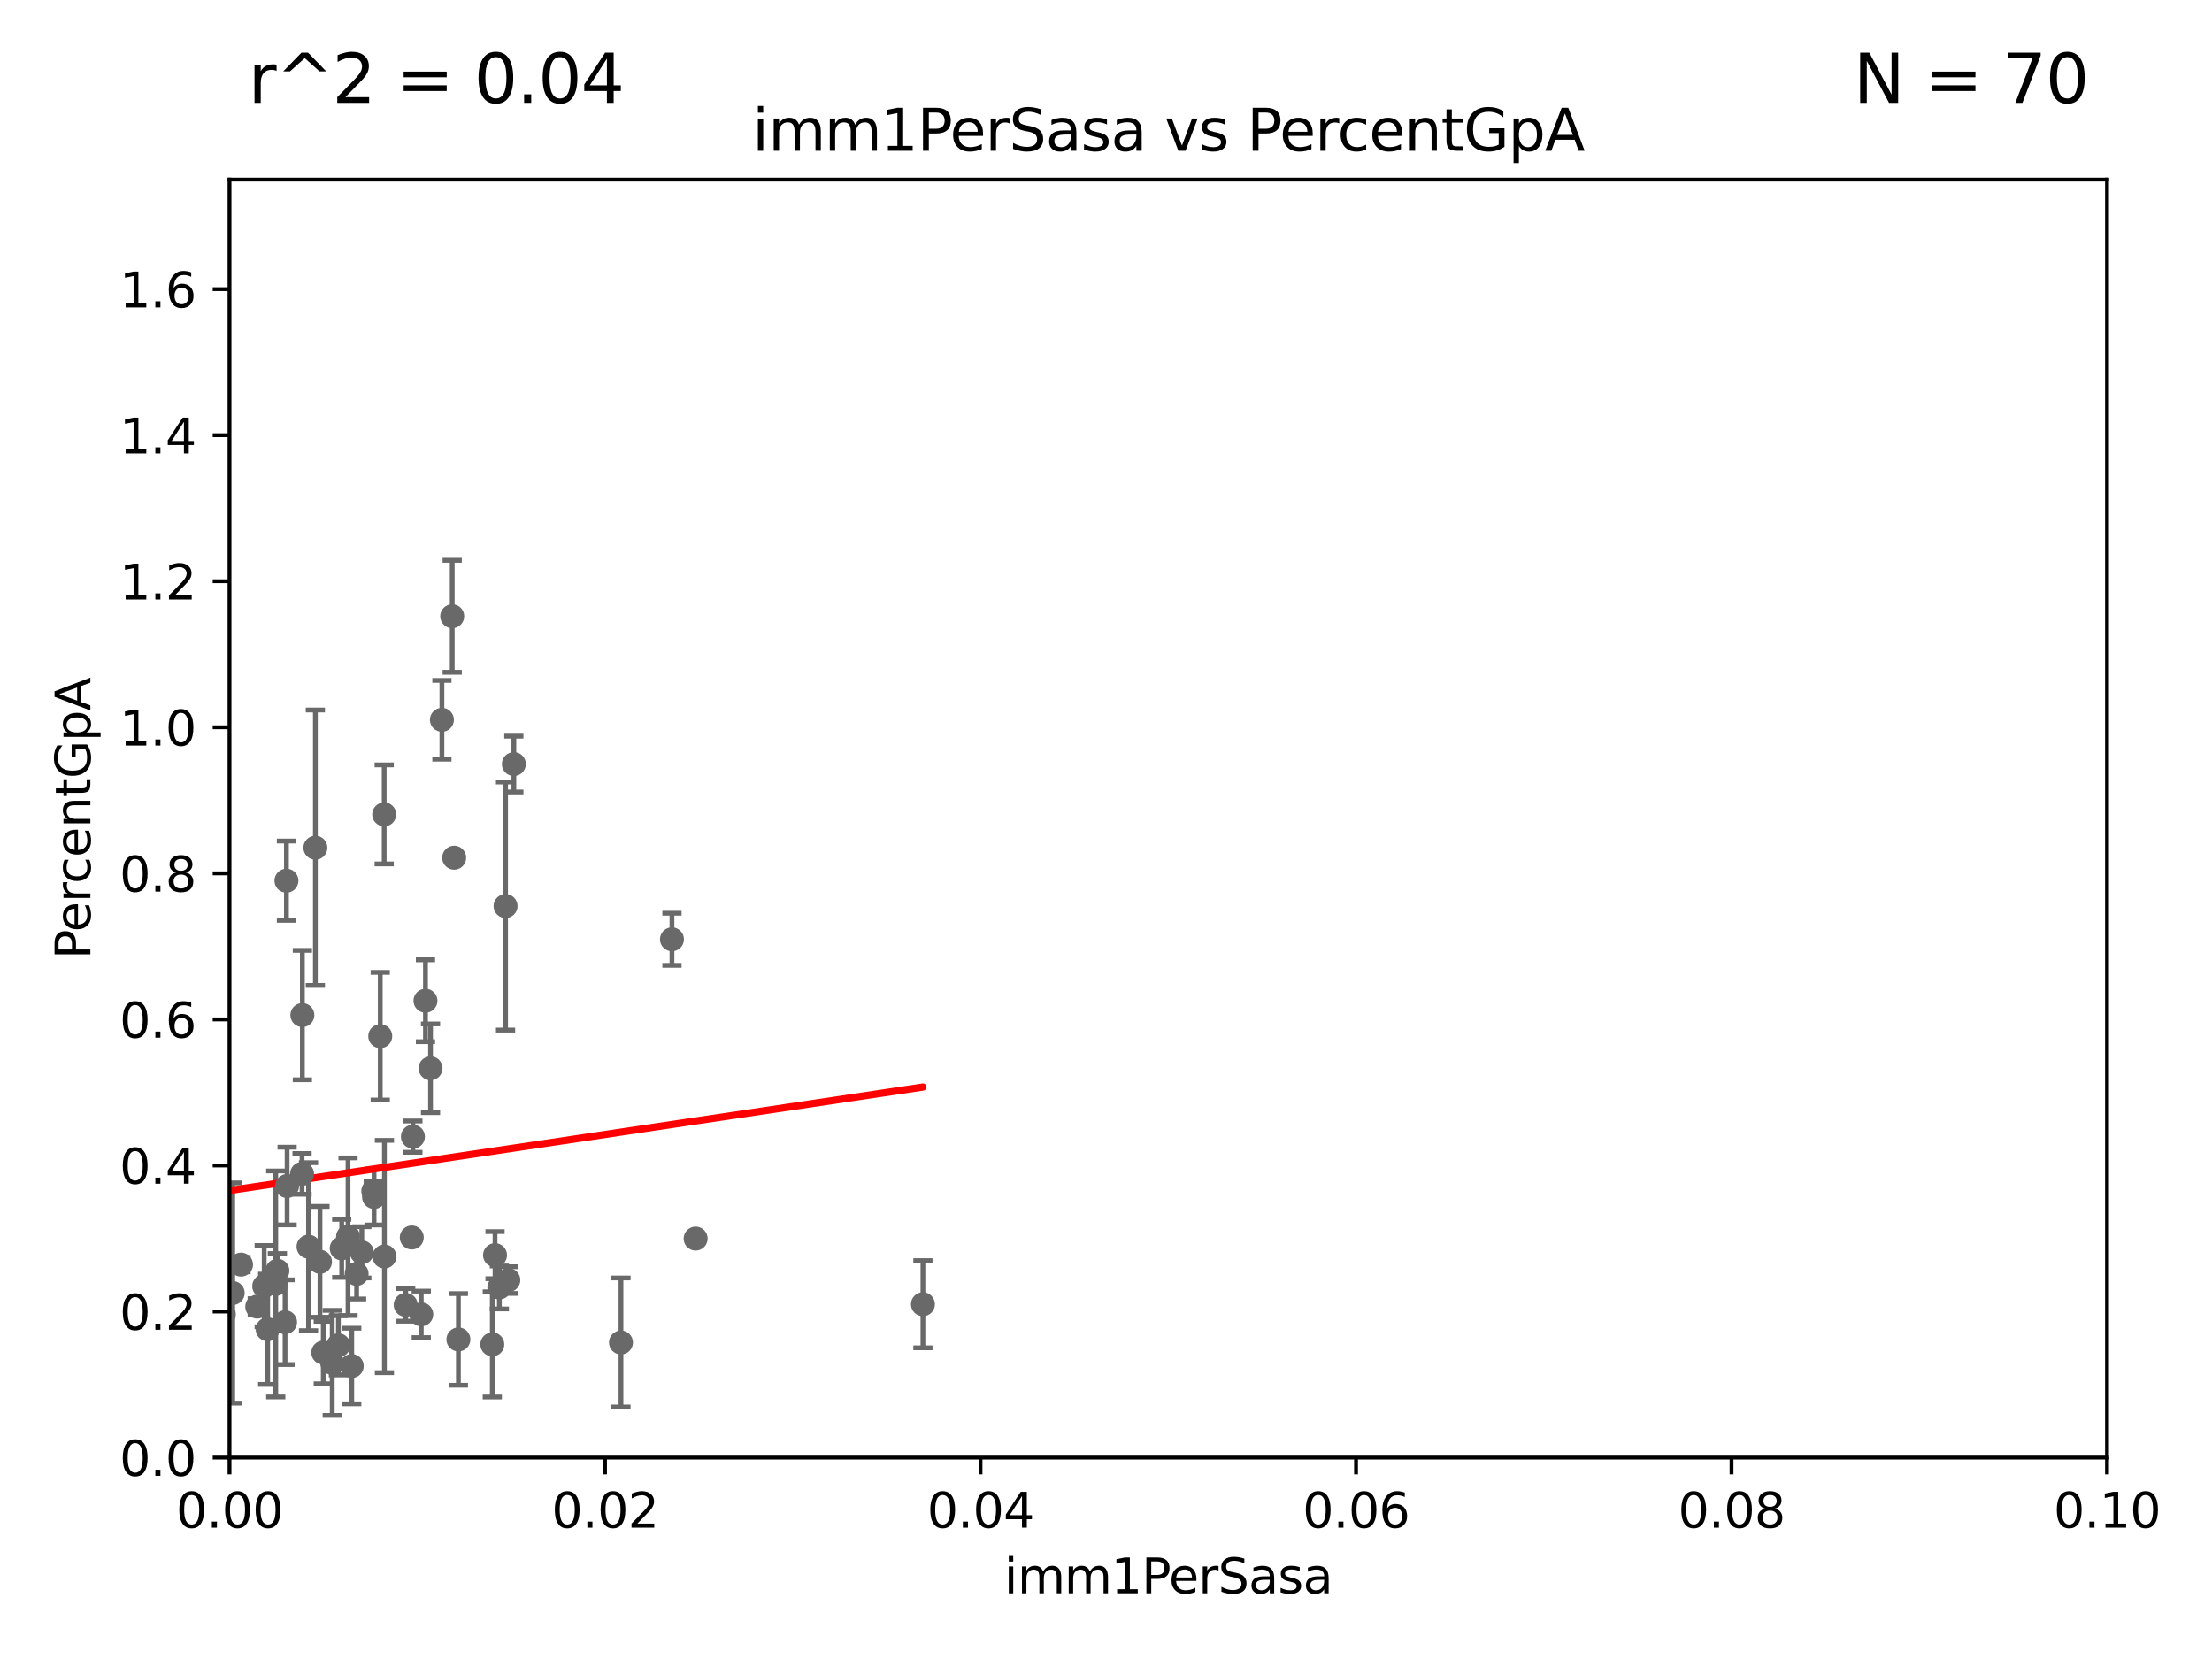 <?xml version="1.0" encoding="utf-8" standalone="no"?>
<!DOCTYPE svg PUBLIC "-//W3C//DTD SVG 1.1//EN"
  "http://www.w3.org/Graphics/SVG/1.1/DTD/svg11.dtd">
<svg xmlns:xlink="http://www.w3.org/1999/xlink" width="460.8pt" height="345.6pt" viewBox="0 0 460.8 345.6" xmlns="http://www.w3.org/2000/svg" version="1.1">
 <defs>
  <style type="text/css">*{stroke-linejoin: round; stroke-linecap: butt}</style>
 </defs>
 <g id="figure_1">
  <g id="patch_1">
   <path d="M 0 345.6 
L 460.8 345.6 
L 460.8 0 
L 0 0 
z
" style="fill: #ffffff"/>
  </g>
  <g id="axes_1">
   <g id="patch_2">
    <path d="M 47.81 303.64 
L 438.93 303.64 
L 438.93 37.411 
L 47.81 37.411 
z
" style="fill: #ffffff"/>
   </g>
   <g id="PathCollection_1">
    <defs>
     <path id="m6798fb2a74" d="M 0 1.118 
C 0.297 1.118 0.581 1 0.791 0.791 
C 1 0.581 1.118 0.297 1.118 0 
C 1.118 -0.297 1 -0.581 0.791 -0.791 
C 0.581 -1 0.297 -1.118 0 -1.118 
C -0.297 -1.118 -0.581 -1 -0.791 -0.791 
C -1 -0.581 -1.118 -0.297 -1.118 0 
C -1.118 0.297 -1 0.581 -0.791 0.791 
C -0.581 1 -0.297 1.118 0 1.118 
z
" style="stroke: #696969"/>
    </defs>
    <g clip-path="url(#p19db501724)">
     <use xlink:href="#m6798fb2a74" x="-1" y="266.098" style="fill: #696969; stroke: #696969"/>
     <use xlink:href="#m6798fb2a74" x="59.384" y="275.444" style="fill: #696969; stroke: #696969"/>
     <use xlink:href="#m6798fb2a74" x="-1" y="275.829" style="fill: #696969; stroke: #696969"/>
     <use xlink:href="#m6798fb2a74" x="-1" y="247.005" style="fill: #696969; stroke: #696969"/>
     <use xlink:href="#m6798fb2a74" x="107.044" y="159.169" style="fill: #696969; stroke: #696969"/>
     <use xlink:href="#m6798fb2a74" x="59.81" y="247.07" style="fill: #696969; stroke: #696969"/>
     <use xlink:href="#m6798fb2a74" x="20.879" y="264.604" style="fill: #696969; stroke: #696969"/>
     <use xlink:href="#m6798fb2a74" x="-1" y="264.743" style="fill: #696969; stroke: #696969"/>
     <use xlink:href="#m6798fb2a74" x="-1" y="265.05" style="fill: #696969; stroke: #696969"/>
     <use xlink:href="#m6798fb2a74" x="55.037" y="267.931" style="fill: #696969; stroke: #696969"/>
     <use xlink:href="#m6798fb2a74" x="-1" y="269.033" style="fill: #696969; stroke: #696969"/>
     <use xlink:href="#m6798fb2a74" x="-1" y="258.559" style="fill: #696969; stroke: #696969"/>
     <use xlink:href="#m6798fb2a74" x="38.095" y="231.703" style="fill: #696969; stroke: #696969"/>
     <use xlink:href="#m6798fb2a74" x="45.992" y="255.442" style="fill: #696969; stroke: #696969"/>
     <use xlink:href="#m6798fb2a74" x="10.495" y="273.883" style="fill: #696969; stroke: #696969"/>
     <use xlink:href="#m6798fb2a74" x="71.184" y="260.062" style="fill: #696969; stroke: #696969"/>
     <use xlink:href="#m6798fb2a74" x="73.275" y="284.567" style="fill: #696969; stroke: #696969"/>
     <use xlink:href="#m6798fb2a74" x="144.912" y="258.022" style="fill: #696969; stroke: #696969"/>
     <use xlink:href="#m6798fb2a74" x="77.921" y="249.355" style="fill: #696969; stroke: #696969"/>
     <use xlink:href="#m6798fb2a74" x="84.51" y="271.833" style="fill: #696969; stroke: #696969"/>
     <use xlink:href="#m6798fb2a74" x="62.923" y="244.543" style="fill: #696969; stroke: #696969"/>
     <use xlink:href="#m6798fb2a74" x="139.98" y="195.67" style="fill: #696969; stroke: #696969"/>
     <use xlink:href="#m6798fb2a74" x="50.211" y="263.444" style="fill: #696969; stroke: #696969"/>
     <use xlink:href="#m6798fb2a74" x="80.081" y="261.758" style="fill: #696969; stroke: #696969"/>
     <use xlink:href="#m6798fb2a74" x="69.207" y="283.915" style="fill: #696969; stroke: #696969"/>
     <use xlink:href="#m6798fb2a74" x="88.631" y="208.472" style="fill: #696969; stroke: #696969"/>
     <use xlink:href="#m6798fb2a74" x="85.779" y="257.791" style="fill: #696969; stroke: #696969"/>
     <use xlink:href="#m6798fb2a74" x="94.204" y="128.379" style="fill: #696969; stroke: #696969"/>
     <use xlink:href="#m6798fb2a74" x="104.027" y="268.204" style="fill: #696969; stroke: #696969"/>
     <use xlink:href="#m6798fb2a74" x="40.069" y="265.857" style="fill: #696969; stroke: #696969"/>
     <use xlink:href="#m6798fb2a74" x="59.669" y="183.463" style="fill: #696969; stroke: #696969"/>
     <use xlink:href="#m6798fb2a74" x="30.918" y="187.24" style="fill: #696969; stroke: #696969"/>
     <use xlink:href="#m6798fb2a74" x="46.63" y="273.817" style="fill: #696969; stroke: #696969"/>
     <use xlink:href="#m6798fb2a74" x="89.687" y="222.541" style="fill: #696969; stroke: #696969"/>
     <use xlink:href="#m6798fb2a74" x="129.358" y="279.665" style="fill: #696969; stroke: #696969"/>
     <use xlink:href="#m6798fb2a74" x="75.372" y="260.887" style="fill: #696969; stroke: #696969"/>
     <use xlink:href="#m6798fb2a74" x="29.22" y="247.439" style="fill: #696969; stroke: #696969"/>
     <use xlink:href="#m6798fb2a74" x="94.61" y="178.676" style="fill: #696969; stroke: #696969"/>
     <use xlink:href="#m6798fb2a74" x="77.761" y="248.122" style="fill: #696969; stroke: #696969"/>
     <use xlink:href="#m6798fb2a74" x="-1" y="258.294" style="fill: #696969; stroke: #696969"/>
     <use xlink:href="#m6798fb2a74" x="-1" y="223.826" style="fill: #696969; stroke: #696969"/>
     <use xlink:href="#m6798fb2a74" x="15.261" y="213.398" style="fill: #696969; stroke: #696969"/>
     <use xlink:href="#m6798fb2a74" x="19.279" y="273.702" style="fill: #696969; stroke: #696969"/>
     <use xlink:href="#m6798fb2a74" x="80.033" y="169.654" style="fill: #696969; stroke: #696969"/>
     <use xlink:href="#m6798fb2a74" x="67.343" y="281.76" style="fill: #696969; stroke: #696969"/>
     <use xlink:href="#m6798fb2a74" x="66.658" y="262.862" style="fill: #696969; stroke: #696969"/>
     <use xlink:href="#m6798fb2a74" x="70.493" y="280.252" style="fill: #696969; stroke: #696969"/>
     <use xlink:href="#m6798fb2a74" x="64.269" y="259.704" style="fill: #696969; stroke: #696969"/>
     <use xlink:href="#m6798fb2a74" x="74.29" y="265.375" style="fill: #696969; stroke: #696969"/>
     <use xlink:href="#m6798fb2a74" x="102.554" y="280.062" style="fill: #696969; stroke: #696969"/>
     <use xlink:href="#m6798fb2a74" x="105.895" y="266.665" style="fill: #696969; stroke: #696969"/>
     <use xlink:href="#m6798fb2a74" x="103.123" y="261.473" style="fill: #696969; stroke: #696969"/>
     <use xlink:href="#m6798fb2a74" x="-1" y="261.127" style="fill: #696969; stroke: #696969"/>
     <use xlink:href="#m6798fb2a74" x="-1" y="262.472" style="fill: #696969; stroke: #696969"/>
     <use xlink:href="#m6798fb2a74" x="192.262" y="271.695" style="fill: #696969; stroke: #696969"/>
     <use xlink:href="#m6798fb2a74" x="-1" y="262.9" style="fill: #696969; stroke: #696969"/>
     <use xlink:href="#m6798fb2a74" x="-1" y="266.592" style="fill: #696969; stroke: #696969"/>
     <use xlink:href="#m6798fb2a74" x="95.492" y="279.03" style="fill: #696969; stroke: #696969"/>
     <use xlink:href="#m6798fb2a74" x="87.756" y="273.807" style="fill: #696969; stroke: #696969"/>
     <use xlink:href="#m6798fb2a74" x="-1" y="277.86" style="fill: #696969; stroke: #696969"/>
     <use xlink:href="#m6798fb2a74" x="-1" y="275.932" style="fill: #696969; stroke: #696969"/>
     <use xlink:href="#m6798fb2a74" x="72.502" y="257.632" style="fill: #696969; stroke: #696969"/>
     <use xlink:href="#m6798fb2a74" x="62.987" y="211.459" style="fill: #696969; stroke: #696969"/>
     <use xlink:href="#m6798fb2a74" x="53.588" y="272.193" style="fill: #696969; stroke: #696969"/>
     <use xlink:href="#m6798fb2a74" x="41.562" y="216.408" style="fill: #696969; stroke: #696969"/>
     <use xlink:href="#m6798fb2a74" x="55.762" y="276.916" style="fill: #696969; stroke: #696969"/>
     <use xlink:href="#m6798fb2a74" x="39.331" y="267.765" style="fill: #696969; stroke: #696969"/>
     <use xlink:href="#m6798fb2a74" x="57.444" y="267.476" style="fill: #696969; stroke: #696969"/>
     <use xlink:href="#m6798fb2a74" x="48.472" y="269.36" style="fill: #696969; stroke: #696969"/>
     <use xlink:href="#m6798fb2a74" x="86.014" y="236.78" style="fill: #696969; stroke: #696969"/>
     <use xlink:href="#m6798fb2a74" x="57.786" y="264.72" style="fill: #696969; stroke: #696969"/>
     <use xlink:href="#m6798fb2a74" x="92.057" y="149.949" style="fill: #696969; stroke: #696969"/>
     <use xlink:href="#m6798fb2a74" x="105.316" y="188.745" style="fill: #696969; stroke: #696969"/>
     <use xlink:href="#m6798fb2a74" x="79.211" y="215.856" style="fill: #696969; stroke: #696969"/>
     <use xlink:href="#m6798fb2a74" x="65.697" y="176.593" style="fill: #696969; stroke: #696969"/>
     <use xlink:href="#m6798fb2a74" x="30.744" y="188.792" style="fill: #696969; stroke: #696969"/>
    </g>
   </g>
   <g id="matplotlib.axis_1">
    <g id="xtick_1">
     <g id="line2d_1">
      <defs>
       <path id="m508c075f55" d="M 0 0 
L 0 3.5 
" style="stroke: #000000; stroke-width: 0.8"/>
      </defs>
      <g>
       <use xlink:href="#m508c075f55" x="47.81" y="303.64" style="stroke: #000000; stroke-width: 0.8"/>
      </g>
     </g>
     <g id="text_1">
      <!-- 0.00 -->
      <g transform="translate(36.677 318.238)scale(0.1 -0.1)">
       <defs>
        <path id="DejaVuSans-30" d="M 2034 4250 
Q 1547 4250 1301 3770 
Q 1056 3291 1056 2328 
Q 1056 1369 1301 889 
Q 1547 409 2034 409 
Q 2525 409 2770 889 
Q 3016 1369 3016 2328 
Q 3016 3291 2770 3770 
Q 2525 4250 2034 4250 
z
M 2034 4750 
Q 2819 4750 3233 4129 
Q 3647 3509 3647 2328 
Q 3647 1150 3233 529 
Q 2819 -91 2034 -91 
Q 1250 -91 836 529 
Q 422 1150 422 2328 
Q 422 3509 836 4129 
Q 1250 4750 2034 4750 
z
" transform="scale(0.016)"/>
        <path id="DejaVuSans-2e" d="M 684 794 
L 1344 794 
L 1344 0 
L 684 0 
L 684 794 
z
" transform="scale(0.016)"/>
       </defs>
       <use xlink:href="#DejaVuSans-30"/>
       <use xlink:href="#DejaVuSans-2e" x="63.623"/>
       <use xlink:href="#DejaVuSans-30" x="95.41"/>
       <use xlink:href="#DejaVuSans-30" x="159.033"/>
      </g>
     </g>
    </g>
    <g id="xtick_2">
     <g id="line2d_2">
      <g>
       <use xlink:href="#m508c075f55" x="126.034" y="303.64" style="stroke: #000000; stroke-width: 0.8"/>
      </g>
     </g>
     <g id="text_2">
      <!-- 0.02 -->
      <g transform="translate(114.901 318.238)scale(0.1 -0.1)">
       <defs>
        <path id="DejaVuSans-32" d="M 1228 531 
L 3431 531 
L 3431 0 
L 469 0 
L 469 531 
Q 828 903 1448 1529 
Q 2069 2156 2228 2338 
Q 2531 2678 2651 2914 
Q 2772 3150 2772 3378 
Q 2772 3750 2511 3984 
Q 2250 4219 1831 4219 
Q 1534 4219 1204 4116 
Q 875 4013 500 3803 
L 500 4441 
Q 881 4594 1212 4672 
Q 1544 4750 1819 4750 
Q 2544 4750 2975 4387 
Q 3406 4025 3406 3419 
Q 3406 3131 3298 2873 
Q 3191 2616 2906 2266 
Q 2828 2175 2409 1742 
Q 1991 1309 1228 531 
z
" transform="scale(0.016)"/>
       </defs>
       <use xlink:href="#DejaVuSans-30"/>
       <use xlink:href="#DejaVuSans-2e" x="63.623"/>
       <use xlink:href="#DejaVuSans-30" x="95.41"/>
       <use xlink:href="#DejaVuSans-32" x="159.033"/>
      </g>
     </g>
    </g>
    <g id="xtick_3">
     <g id="line2d_3">
      <g>
       <use xlink:href="#m508c075f55" x="204.258" y="303.64" style="stroke: #000000; stroke-width: 0.8"/>
      </g>
     </g>
     <g id="text_3">
      <!-- 0.04 -->
      <g transform="translate(193.125 318.238)scale(0.1 -0.1)">
       <defs>
        <path id="DejaVuSans-34" d="M 2419 4116 
L 825 1625 
L 2419 1625 
L 2419 4116 
z
M 2253 4666 
L 3047 4666 
L 3047 1625 
L 3713 1625 
L 3713 1100 
L 3047 1100 
L 3047 0 
L 2419 0 
L 2419 1100 
L 313 1100 
L 313 1709 
L 2253 4666 
z
" transform="scale(0.016)"/>
       </defs>
       <use xlink:href="#DejaVuSans-30"/>
       <use xlink:href="#DejaVuSans-2e" x="63.623"/>
       <use xlink:href="#DejaVuSans-30" x="95.41"/>
       <use xlink:href="#DejaVuSans-34" x="159.033"/>
      </g>
     </g>
    </g>
    <g id="xtick_4">
     <g id="line2d_4">
      <g>
       <use xlink:href="#m508c075f55" x="282.482" y="303.64" style="stroke: #000000; stroke-width: 0.8"/>
      </g>
     </g>
     <g id="text_4">
      <!-- 0.06 -->
      <g transform="translate(271.349 318.238)scale(0.1 -0.1)">
       <defs>
        <path id="DejaVuSans-36" d="M 2113 2584 
Q 1688 2584 1439 2293 
Q 1191 2003 1191 1497 
Q 1191 994 1439 701 
Q 1688 409 2113 409 
Q 2538 409 2786 701 
Q 3034 994 3034 1497 
Q 3034 2003 2786 2293 
Q 2538 2584 2113 2584 
z
M 3366 4563 
L 3366 3988 
Q 3128 4100 2886 4159 
Q 2644 4219 2406 4219 
Q 1781 4219 1451 3797 
Q 1122 3375 1075 2522 
Q 1259 2794 1537 2939 
Q 1816 3084 2150 3084 
Q 2853 3084 3261 2657 
Q 3669 2231 3669 1497 
Q 3669 778 3244 343 
Q 2819 -91 2113 -91 
Q 1303 -91 875 529 
Q 447 1150 447 2328 
Q 447 3434 972 4092 
Q 1497 4750 2381 4750 
Q 2619 4750 2861 4703 
Q 3103 4656 3366 4563 
z
" transform="scale(0.016)"/>
       </defs>
       <use xlink:href="#DejaVuSans-30"/>
       <use xlink:href="#DejaVuSans-2e" x="63.623"/>
       <use xlink:href="#DejaVuSans-30" x="95.41"/>
       <use xlink:href="#DejaVuSans-36" x="159.033"/>
      </g>
     </g>
    </g>
    <g id="xtick_5">
     <g id="line2d_5">
      <g>
       <use xlink:href="#m508c075f55" x="360.706" y="303.64" style="stroke: #000000; stroke-width: 0.8"/>
      </g>
     </g>
     <g id="text_5">
      <!-- 0.08 -->
      <g transform="translate(349.573 318.238)scale(0.1 -0.1)">
       <defs>
        <path id="DejaVuSans-38" d="M 2034 2216 
Q 1584 2216 1326 1975 
Q 1069 1734 1069 1313 
Q 1069 891 1326 650 
Q 1584 409 2034 409 
Q 2484 409 2743 651 
Q 3003 894 3003 1313 
Q 3003 1734 2745 1975 
Q 2488 2216 2034 2216 
z
M 1403 2484 
Q 997 2584 770 2862 
Q 544 3141 544 3541 
Q 544 4100 942 4425 
Q 1341 4750 2034 4750 
Q 2731 4750 3128 4425 
Q 3525 4100 3525 3541 
Q 3525 3141 3298 2862 
Q 3072 2584 2669 2484 
Q 3125 2378 3379 2068 
Q 3634 1759 3634 1313 
Q 3634 634 3220 271 
Q 2806 -91 2034 -91 
Q 1263 -91 848 271 
Q 434 634 434 1313 
Q 434 1759 690 2068 
Q 947 2378 1403 2484 
z
M 1172 3481 
Q 1172 3119 1398 2916 
Q 1625 2713 2034 2713 
Q 2441 2713 2670 2916 
Q 2900 3119 2900 3481 
Q 2900 3844 2670 4047 
Q 2441 4250 2034 4250 
Q 1625 4250 1398 4047 
Q 1172 3844 1172 3481 
z
" transform="scale(0.016)"/>
       </defs>
       <use xlink:href="#DejaVuSans-30"/>
       <use xlink:href="#DejaVuSans-2e" x="63.623"/>
       <use xlink:href="#DejaVuSans-30" x="95.41"/>
       <use xlink:href="#DejaVuSans-38" x="159.033"/>
      </g>
     </g>
    </g>
    <g id="xtick_6">
     <g id="line2d_6">
      <g>
       <use xlink:href="#m508c075f55" x="438.93" y="303.64" style="stroke: #000000; stroke-width: 0.8"/>
      </g>
     </g>
     <g id="text_6">
      <!-- 0.10 -->
      <g transform="translate(427.797 318.238)scale(0.1 -0.1)">
       <defs>
        <path id="DejaVuSans-31" d="M 794 531 
L 1825 531 
L 1825 4091 
L 703 3866 
L 703 4441 
L 1819 4666 
L 2450 4666 
L 2450 531 
L 3481 531 
L 3481 0 
L 794 0 
L 794 531 
z
" transform="scale(0.016)"/>
       </defs>
       <use xlink:href="#DejaVuSans-30"/>
       <use xlink:href="#DejaVuSans-2e" x="63.623"/>
       <use xlink:href="#DejaVuSans-31" x="95.41"/>
       <use xlink:href="#DejaVuSans-30" x="159.033"/>
      </g>
     </g>
    </g>
    <g id="text_7">
     <!-- imm1PerSasa -->
     <g transform="translate(209.186 331.917)scale(0.1 -0.1)">
      <defs>
       <path id="DejaVuSans-69" d="M 603 3500 
L 1178 3500 
L 1178 0 
L 603 0 
L 603 3500 
z
M 603 4863 
L 1178 4863 
L 1178 4134 
L 603 4134 
L 603 4863 
z
" transform="scale(0.016)"/>
       <path id="DejaVuSans-6d" d="M 3328 2828 
Q 3544 3216 3844 3400 
Q 4144 3584 4550 3584 
Q 5097 3584 5394 3201 
Q 5691 2819 5691 2113 
L 5691 0 
L 5113 0 
L 5113 2094 
Q 5113 2597 4934 2840 
Q 4756 3084 4391 3084 
Q 3944 3084 3684 2787 
Q 3425 2491 3425 1978 
L 3425 0 
L 2847 0 
L 2847 2094 
Q 2847 2600 2669 2842 
Q 2491 3084 2119 3084 
Q 1678 3084 1418 2786 
Q 1159 2488 1159 1978 
L 1159 0 
L 581 0 
L 581 3500 
L 1159 3500 
L 1159 2956 
Q 1356 3278 1631 3431 
Q 1906 3584 2284 3584 
Q 2666 3584 2933 3390 
Q 3200 3197 3328 2828 
z
" transform="scale(0.016)"/>
       <path id="DejaVuSans-50" d="M 1259 4147 
L 1259 2394 
L 2053 2394 
Q 2494 2394 2734 2622 
Q 2975 2850 2975 3272 
Q 2975 3691 2734 3919 
Q 2494 4147 2053 4147 
L 1259 4147 
z
M 628 4666 
L 2053 4666 
Q 2838 4666 3239 4311 
Q 3641 3956 3641 3272 
Q 3641 2581 3239 2228 
Q 2838 1875 2053 1875 
L 1259 1875 
L 1259 0 
L 628 0 
L 628 4666 
z
" transform="scale(0.016)"/>
       <path id="DejaVuSans-65" d="M 3597 1894 
L 3597 1613 
L 953 1613 
Q 991 1019 1311 708 
Q 1631 397 2203 397 
Q 2534 397 2845 478 
Q 3156 559 3463 722 
L 3463 178 
Q 3153 47 2828 -22 
Q 2503 -91 2169 -91 
Q 1331 -91 842 396 
Q 353 884 353 1716 
Q 353 2575 817 3079 
Q 1281 3584 2069 3584 
Q 2775 3584 3186 3129 
Q 3597 2675 3597 1894 
z
M 3022 2063 
Q 3016 2534 2758 2815 
Q 2500 3097 2075 3097 
Q 1594 3097 1305 2825 
Q 1016 2553 972 2059 
L 3022 2063 
z
" transform="scale(0.016)"/>
       <path id="DejaVuSans-72" d="M 2631 2963 
Q 2534 3019 2420 3045 
Q 2306 3072 2169 3072 
Q 1681 3072 1420 2755 
Q 1159 2438 1159 1844 
L 1159 0 
L 581 0 
L 581 3500 
L 1159 3500 
L 1159 2956 
Q 1341 3275 1631 3429 
Q 1922 3584 2338 3584 
Q 2397 3584 2469 3576 
Q 2541 3569 2628 3553 
L 2631 2963 
z
" transform="scale(0.016)"/>
       <path id="DejaVuSans-53" d="M 3425 4513 
L 3425 3897 
Q 3066 4069 2747 4153 
Q 2428 4238 2131 4238 
Q 1616 4238 1336 4038 
Q 1056 3838 1056 3469 
Q 1056 3159 1242 3001 
Q 1428 2844 1947 2747 
L 2328 2669 
Q 3034 2534 3370 2195 
Q 3706 1856 3706 1288 
Q 3706 609 3251 259 
Q 2797 -91 1919 -91 
Q 1588 -91 1214 -16 
Q 841 59 441 206 
L 441 856 
Q 825 641 1194 531 
Q 1563 422 1919 422 
Q 2459 422 2753 634 
Q 3047 847 3047 1241 
Q 3047 1584 2836 1778 
Q 2625 1972 2144 2069 
L 1759 2144 
Q 1053 2284 737 2584 
Q 422 2884 422 3419 
Q 422 4038 858 4394 
Q 1294 4750 2059 4750 
Q 2388 4750 2728 4690 
Q 3069 4631 3425 4513 
z
" transform="scale(0.016)"/>
       <path id="DejaVuSans-61" d="M 2194 1759 
Q 1497 1759 1228 1600 
Q 959 1441 959 1056 
Q 959 750 1161 570 
Q 1363 391 1709 391 
Q 2188 391 2477 730 
Q 2766 1069 2766 1631 
L 2766 1759 
L 2194 1759 
z
M 3341 1997 
L 3341 0 
L 2766 0 
L 2766 531 
Q 2569 213 2275 61 
Q 1981 -91 1556 -91 
Q 1019 -91 701 211 
Q 384 513 384 1019 
Q 384 1609 779 1909 
Q 1175 2209 1959 2209 
L 2766 2209 
L 2766 2266 
Q 2766 2663 2505 2880 
Q 2244 3097 1772 3097 
Q 1472 3097 1187 3025 
Q 903 2953 641 2809 
L 641 3341 
Q 956 3463 1253 3523 
Q 1550 3584 1831 3584 
Q 2591 3584 2966 3190 
Q 3341 2797 3341 1997 
z
" transform="scale(0.016)"/>
       <path id="DejaVuSans-73" d="M 2834 3397 
L 2834 2853 
Q 2591 2978 2328 3040 
Q 2066 3103 1784 3103 
Q 1356 3103 1142 2972 
Q 928 2841 928 2578 
Q 928 2378 1081 2264 
Q 1234 2150 1697 2047 
L 1894 2003 
Q 2506 1872 2764 1633 
Q 3022 1394 3022 966 
Q 3022 478 2636 193 
Q 2250 -91 1575 -91 
Q 1294 -91 989 -36 
Q 684 19 347 128 
L 347 722 
Q 666 556 975 473 
Q 1284 391 1588 391 
Q 1994 391 2212 530 
Q 2431 669 2431 922 
Q 2431 1156 2273 1281 
Q 2116 1406 1581 1522 
L 1381 1569 
Q 847 1681 609 1914 
Q 372 2147 372 2553 
Q 372 3047 722 3315 
Q 1072 3584 1716 3584 
Q 2034 3584 2315 3537 
Q 2597 3491 2834 3397 
z
" transform="scale(0.016)"/>
      </defs>
      <use xlink:href="#DejaVuSans-69"/>
      <use xlink:href="#DejaVuSans-6d" x="27.783"/>
      <use xlink:href="#DejaVuSans-6d" x="125.195"/>
      <use xlink:href="#DejaVuSans-31" x="222.607"/>
      <use xlink:href="#DejaVuSans-50" x="286.23"/>
      <use xlink:href="#DejaVuSans-65" x="342.908"/>
      <use xlink:href="#DejaVuSans-72" x="404.432"/>
      <use xlink:href="#DejaVuSans-53" x="445.545"/>
      <use xlink:href="#DejaVuSans-61" x="509.021"/>
      <use xlink:href="#DejaVuSans-73" x="570.301"/>
      <use xlink:href="#DejaVuSans-61" x="622.4"/>
     </g>
    </g>
   </g>
   <g id="matplotlib.axis_2">
    <g id="ytick_1">
     <g id="line2d_7">
      <defs>
       <path id="m29e3ff072a" d="M 0 0 
L -3.5 0 
" style="stroke: #000000; stroke-width: 0.8"/>
      </defs>
      <g>
       <use xlink:href="#m29e3ff072a" x="47.81" y="303.64" style="stroke: #000000; stroke-width: 0.8"/>
      </g>
     </g>
     <g id="text_8">
      <!-- 0.0 -->
      <g transform="translate(24.907 307.439)scale(0.1 -0.1)">
       <use xlink:href="#DejaVuSans-30"/>
       <use xlink:href="#DejaVuSans-2e" x="63.623"/>
       <use xlink:href="#DejaVuSans-30" x="95.41"/>
      </g>
     </g>
    </g>
    <g id="ytick_2">
     <g id="line2d_8">
      <g>
       <use xlink:href="#m29e3ff072a" x="47.81" y="273.214" style="stroke: #000000; stroke-width: 0.8"/>
      </g>
     </g>
     <g id="text_9">
      <!-- 0.2 -->
      <g transform="translate(24.907 277.013)scale(0.1 -0.1)">
       <use xlink:href="#DejaVuSans-30"/>
       <use xlink:href="#DejaVuSans-2e" x="63.623"/>
       <use xlink:href="#DejaVuSans-32" x="95.41"/>
      </g>
     </g>
    </g>
    <g id="ytick_3">
     <g id="line2d_9">
      <g>
       <use xlink:href="#m29e3ff072a" x="47.81" y="242.788" style="stroke: #000000; stroke-width: 0.8"/>
      </g>
     </g>
     <g id="text_10">
      <!-- 0.4 -->
      <g transform="translate(24.907 246.587)scale(0.1 -0.1)">
       <use xlink:href="#DejaVuSans-30"/>
       <use xlink:href="#DejaVuSans-2e" x="63.623"/>
       <use xlink:href="#DejaVuSans-34" x="95.41"/>
      </g>
     </g>
    </g>
    <g id="ytick_4">
     <g id="line2d_10">
      <g>
       <use xlink:href="#m29e3ff072a" x="47.81" y="212.362" style="stroke: #000000; stroke-width: 0.8"/>
      </g>
     </g>
     <g id="text_11">
      <!-- 0.6 -->
      <g transform="translate(24.907 216.161)scale(0.1 -0.1)">
       <use xlink:href="#DejaVuSans-30"/>
       <use xlink:href="#DejaVuSans-2e" x="63.623"/>
       <use xlink:href="#DejaVuSans-36" x="95.41"/>
      </g>
     </g>
    </g>
    <g id="ytick_5">
     <g id="line2d_11">
      <g>
       <use xlink:href="#m29e3ff072a" x="47.81" y="181.935" style="stroke: #000000; stroke-width: 0.8"/>
      </g>
     </g>
     <g id="text_12">
      <!-- 0.8 -->
      <g transform="translate(24.907 185.735)scale(0.1 -0.1)">
       <use xlink:href="#DejaVuSans-30"/>
       <use xlink:href="#DejaVuSans-2e" x="63.623"/>
       <use xlink:href="#DejaVuSans-38" x="95.41"/>
      </g>
     </g>
    </g>
    <g id="ytick_6">
     <g id="line2d_12">
      <g>
       <use xlink:href="#m29e3ff072a" x="47.81" y="151.509" style="stroke: #000000; stroke-width: 0.8"/>
      </g>
     </g>
     <g id="text_13">
      <!-- 1.0 -->
      <g transform="translate(24.907 155.308)scale(0.1 -0.1)">
       <use xlink:href="#DejaVuSans-31"/>
       <use xlink:href="#DejaVuSans-2e" x="63.623"/>
       <use xlink:href="#DejaVuSans-30" x="95.41"/>
      </g>
     </g>
    </g>
    <g id="ytick_7">
     <g id="line2d_13">
      <g>
       <use xlink:href="#m29e3ff072a" x="47.81" y="121.083" style="stroke: #000000; stroke-width: 0.8"/>
      </g>
     </g>
     <g id="text_14">
      <!-- 1.2 -->
      <g transform="translate(24.907 124.882)scale(0.1 -0.1)">
       <use xlink:href="#DejaVuSans-31"/>
       <use xlink:href="#DejaVuSans-2e" x="63.623"/>
       <use xlink:href="#DejaVuSans-32" x="95.41"/>
      </g>
     </g>
    </g>
    <g id="ytick_8">
     <g id="line2d_14">
      <g>
       <use xlink:href="#m29e3ff072a" x="47.81" y="90.657" style="stroke: #000000; stroke-width: 0.8"/>
      </g>
     </g>
     <g id="text_15">
      <!-- 1.4 -->
      <g transform="translate(24.907 94.456)scale(0.1 -0.1)">
       <use xlink:href="#DejaVuSans-31"/>
       <use xlink:href="#DejaVuSans-2e" x="63.623"/>
       <use xlink:href="#DejaVuSans-34" x="95.41"/>
      </g>
     </g>
    </g>
    <g id="ytick_9">
     <g id="line2d_15">
      <g>
       <use xlink:href="#m29e3ff072a" x="47.81" y="60.231" style="stroke: #000000; stroke-width: 0.8"/>
      </g>
     </g>
     <g id="text_16">
      <!-- 1.6 -->
      <g transform="translate(24.907 64.03)scale(0.1 -0.1)">
       <use xlink:href="#DejaVuSans-31"/>
       <use xlink:href="#DejaVuSans-2e" x="63.623"/>
       <use xlink:href="#DejaVuSans-36" x="95.41"/>
      </g>
     </g>
    </g>
    <g id="text_17">
     <!-- PercentGpA -->
     <g transform="translate(18.827 199.802)rotate(-90)scale(0.1 -0.1)">
      <defs>
       <path id="DejaVuSans-63" d="M 3122 3366 
L 3122 2828 
Q 2878 2963 2633 3030 
Q 2388 3097 2138 3097 
Q 1578 3097 1268 2742 
Q 959 2388 959 1747 
Q 959 1106 1268 751 
Q 1578 397 2138 397 
Q 2388 397 2633 464 
Q 2878 531 3122 666 
L 3122 134 
Q 2881 22 2623 -34 
Q 2366 -91 2075 -91 
Q 1284 -91 818 406 
Q 353 903 353 1747 
Q 353 2603 823 3093 
Q 1294 3584 2113 3584 
Q 2378 3584 2631 3529 
Q 2884 3475 3122 3366 
z
" transform="scale(0.016)"/>
       <path id="DejaVuSans-6e" d="M 3513 2113 
L 3513 0 
L 2938 0 
L 2938 2094 
Q 2938 2591 2744 2837 
Q 2550 3084 2163 3084 
Q 1697 3084 1428 2787 
Q 1159 2491 1159 1978 
L 1159 0 
L 581 0 
L 581 3500 
L 1159 3500 
L 1159 2956 
Q 1366 3272 1645 3428 
Q 1925 3584 2291 3584 
Q 2894 3584 3203 3211 
Q 3513 2838 3513 2113 
z
" transform="scale(0.016)"/>
       <path id="DejaVuSans-74" d="M 1172 4494 
L 1172 3500 
L 2356 3500 
L 2356 3053 
L 1172 3053 
L 1172 1153 
Q 1172 725 1289 603 
Q 1406 481 1766 481 
L 2356 481 
L 2356 0 
L 1766 0 
Q 1100 0 847 248 
Q 594 497 594 1153 
L 594 3053 
L 172 3053 
L 172 3500 
L 594 3500 
L 594 4494 
L 1172 4494 
z
" transform="scale(0.016)"/>
       <path id="DejaVuSans-47" d="M 3809 666 
L 3809 1919 
L 2778 1919 
L 2778 2438 
L 4434 2438 
L 4434 434 
Q 4069 175 3628 42 
Q 3188 -91 2688 -91 
Q 1594 -91 976 548 
Q 359 1188 359 2328 
Q 359 3472 976 4111 
Q 1594 4750 2688 4750 
Q 3144 4750 3555 4637 
Q 3966 4525 4313 4306 
L 4313 3634 
Q 3963 3931 3569 4081 
Q 3175 4231 2741 4231 
Q 1884 4231 1454 3753 
Q 1025 3275 1025 2328 
Q 1025 1384 1454 906 
Q 1884 428 2741 428 
Q 3075 428 3337 486 
Q 3600 544 3809 666 
z
" transform="scale(0.016)"/>
       <path id="DejaVuSans-70" d="M 1159 525 
L 1159 -1331 
L 581 -1331 
L 581 3500 
L 1159 3500 
L 1159 2969 
Q 1341 3281 1617 3432 
Q 1894 3584 2278 3584 
Q 2916 3584 3314 3078 
Q 3713 2572 3713 1747 
Q 3713 922 3314 415 
Q 2916 -91 2278 -91 
Q 1894 -91 1617 61 
Q 1341 213 1159 525 
z
M 3116 1747 
Q 3116 2381 2855 2742 
Q 2594 3103 2138 3103 
Q 1681 3103 1420 2742 
Q 1159 2381 1159 1747 
Q 1159 1113 1420 752 
Q 1681 391 2138 391 
Q 2594 391 2855 752 
Q 3116 1113 3116 1747 
z
" transform="scale(0.016)"/>
       <path id="DejaVuSans-41" d="M 2188 4044 
L 1331 1722 
L 3047 1722 
L 2188 4044 
z
M 1831 4666 
L 2547 4666 
L 4325 0 
L 3669 0 
L 3244 1197 
L 1141 1197 
L 716 0 
L 50 0 
L 1831 4666 
z
" transform="scale(0.016)"/>
      </defs>
      <use xlink:href="#DejaVuSans-50"/>
      <use xlink:href="#DejaVuSans-65" x="56.678"/>
      <use xlink:href="#DejaVuSans-72" x="118.201"/>
      <use xlink:href="#DejaVuSans-63" x="157.064"/>
      <use xlink:href="#DejaVuSans-65" x="212.045"/>
      <use xlink:href="#DejaVuSans-6e" x="273.568"/>
      <use xlink:href="#DejaVuSans-74" x="336.947"/>
      <use xlink:href="#DejaVuSans-47" x="376.156"/>
      <use xlink:href="#DejaVuSans-70" x="453.646"/>
      <use xlink:href="#DejaVuSans-41" x="517.123"/>
     </g>
    </g>
   </g>
   <g id="LineCollection_1">
    <path clip-path="url(#p19db501724)" style="fill: none; stroke: #696969"/>
    <path d="M 59.384 284.267 
L 59.384 266.62 
" clip-path="url(#p19db501724)" style="fill: none; stroke: #696969"/>
    <path clip-path="url(#p19db501724)" style="fill: none; stroke: #696969"/>
    <path clip-path="url(#p19db501724)" style="fill: none; stroke: #696969"/>
    <path d="M 107.044 164.985 
L 107.044 153.353 
" clip-path="url(#p19db501724)" style="fill: none; stroke: #696969"/>
    <path d="M 59.81 255.164 
L 59.81 238.976 
" clip-path="url(#p19db501724)" style="fill: none; stroke: #696969"/>
    <path d="M 20.879 276.896 
L 20.879 252.311 
" clip-path="url(#p19db501724)" style="fill: none; stroke: #696969"/>
    <path clip-path="url(#p19db501724)" style="fill: none; stroke: #696969"/>
    <path d="M 55.037 276.388 
L 55.037 259.474 
" clip-path="url(#p19db501724)" style="fill: none; stroke: #696969"/>
    <path clip-path="url(#p19db501724)" style="fill: none; stroke: #696969"/>
    <path d="M 38.095 246.692 
L 38.095 216.715 
" clip-path="url(#p19db501724)" style="fill: none; stroke: #696969"/>
    <path d="M 45.992 259.323 
L 45.992 251.56 
" clip-path="url(#p19db501724)" style="fill: none; stroke: #696969"/>
    <path d="M 10.495 281.857 
L 10.495 265.908 
" clip-path="url(#p19db501724)" style="fill: none; stroke: #696969"/>
    <path d="M 71.184 266.111 
L 71.184 254.013 
" clip-path="url(#p19db501724)" style="fill: none; stroke: #696969"/>
    <path d="M 73.275 292.443 
L 73.275 276.691 
" clip-path="url(#p19db501724)" style="fill: none; stroke: #696969"/>
    <path d="M 144.912 258.557 
L 144.912 257.488 
" clip-path="url(#p19db501724)" style="fill: none; stroke: #696969"/>
    <path d="M 77.921 255.185 
L 77.921 243.525 
" clip-path="url(#p19db501724)" style="fill: none; stroke: #696969"/>
    <path d="M 84.51 275.235 
L 84.51 268.431 
" clip-path="url(#p19db501724)" style="fill: none; stroke: #696969"/>
    <path d="M 62.923 248.782 
L 62.923 240.304 
" clip-path="url(#p19db501724)" style="fill: none; stroke: #696969"/>
    <path d="M 139.98 201.1 
L 139.98 190.24 
" clip-path="url(#p19db501724)" style="fill: none; stroke: #696969"/>
    <path d="M 50.211 264.95 
L 50.211 261.937 
" clip-path="url(#p19db501724)" style="fill: none; stroke: #696969"/>
    <path d="M 80.081 285.953 
L 80.081 237.562 
" clip-path="url(#p19db501724)" style="fill: none; stroke: #696969"/>
    <path d="M 69.207 294.853 
L 69.207 272.976 
" clip-path="url(#p19db501724)" style="fill: none; stroke: #696969"/>
    <path d="M 88.631 217.005 
L 88.631 199.938 
" clip-path="url(#p19db501724)" style="fill: none; stroke: #696969"/>
    <path d="M 85.779 258.503 
L 85.779 257.079 
" clip-path="url(#p19db501724)" style="fill: none; stroke: #696969"/>
    <path d="M 94.204 140.046 
L 94.204 116.711 
" clip-path="url(#p19db501724)" style="fill: none; stroke: #696969"/>
    <path d="M 104.027 272.676 
L 104.027 263.732 
" clip-path="url(#p19db501724)" style="fill: none; stroke: #696969"/>
    <path d="M 40.069 278.505 
L 40.069 253.209 
" clip-path="url(#p19db501724)" style="fill: none; stroke: #696969"/>
    <path d="M 59.669 191.723 
L 59.669 175.204 
" clip-path="url(#p19db501724)" style="fill: none; stroke: #696969"/>
    <path d="M 30.918 209.699 
L 30.918 164.781 
" clip-path="url(#p19db501724)" style="fill: none; stroke: #696969"/>
    <path d="M 46.63 277.282 
L 46.63 270.352 
" clip-path="url(#p19db501724)" style="fill: none; stroke: #696969"/>
    <path d="M 89.687 231.786 
L 89.687 213.297 
" clip-path="url(#p19db501724)" style="fill: none; stroke: #696969"/>
    <path d="M 129.358 293.104 
L 129.358 266.226 
" clip-path="url(#p19db501724)" style="fill: none; stroke: #696969"/>
    <path d="M 75.372 266.228 
L 75.372 255.545 
" clip-path="url(#p19db501724)" style="fill: none; stroke: #696969"/>
    <path d="M 29.22 282.373 
L 29.22 212.505 
" clip-path="url(#p19db501724)" style="fill: none; stroke: #696969"/>
    <path d="M 94.61 179.206 
L 94.61 178.147 
" clip-path="url(#p19db501724)" style="fill: none; stroke: #696969"/>
    <path d="M 77.761 250.053 
L 77.761 246.192 
" clip-path="url(#p19db501724)" style="fill: none; stroke: #696969"/>
    <path clip-path="url(#p19db501724)" style="fill: none; stroke: #696969"/>
    <path d="M 15.261 217.974 
L 15.261 208.822 
" clip-path="url(#p19db501724)" style="fill: none; stroke: #696969"/>
    <path d="M 19.279 279.403 
L 19.279 268.001 
" clip-path="url(#p19db501724)" style="fill: none; stroke: #696969"/>
    <path d="M 80.033 179.968 
L 80.033 159.34 
" clip-path="url(#p19db501724)" style="fill: none; stroke: #696969"/>
    <path d="M 67.343 288.269 
L 67.343 275.25 
" clip-path="url(#p19db501724)" style="fill: none; stroke: #696969"/>
    <path d="M 66.658 274.409 
L 66.658 251.316 
" clip-path="url(#p19db501724)" style="fill: none; stroke: #696969"/>
    <path d="M 70.493 286.42 
L 70.493 274.083 
" clip-path="url(#p19db501724)" style="fill: none; stroke: #696969"/>
    <path d="M 64.269 277.199 
L 64.269 242.209 
" clip-path="url(#p19db501724)" style="fill: none; stroke: #696969"/>
    <path d="M 74.29 270.6 
L 74.29 260.149 
" clip-path="url(#p19db501724)" style="fill: none; stroke: #696969"/>
    <path d="M 102.554 291.026 
L 102.554 269.098 
" clip-path="url(#p19db501724)" style="fill: none; stroke: #696969"/>
    <path d="M 105.895 269.444 
L 105.895 263.887 
" clip-path="url(#p19db501724)" style="fill: none; stroke: #696969"/>
    <path d="M 103.123 266.378 
L 103.123 256.569 
" clip-path="url(#p19db501724)" style="fill: none; stroke: #696969"/>
    <path clip-path="url(#p19db501724)" style="fill: none; stroke: #696969"/>
    <path d="M 192.262 280.772 
L 192.262 262.618 
" clip-path="url(#p19db501724)" style="fill: none; stroke: #696969"/>
    <path clip-path="url(#p19db501724)" style="fill: none; stroke: #696969"/>
    <path d="M 95.492 288.574 
L 95.492 269.485 
" clip-path="url(#p19db501724)" style="fill: none; stroke: #696969"/>
    <path d="M 87.756 278.649 
L 87.756 268.964 
" clip-path="url(#p19db501724)" style="fill: none; stroke: #696969"/>
    <path clip-path="url(#p19db501724)" style="fill: none; stroke: #696969"/>
    <path d="M 72.502 274.054 
L 72.502 241.209 
" clip-path="url(#p19db501724)" style="fill: none; stroke: #696969"/>
    <path d="M 62.987 224.938 
L 62.987 197.979 
" clip-path="url(#p19db501724)" style="fill: none; stroke: #696969"/>
    <path d="M 53.588 273.839 
L 53.588 270.546 
" clip-path="url(#p19db501724)" style="fill: none; stroke: #696969"/>
    <path d="M 41.562 225.696 
L 41.562 207.119 
" clip-path="url(#p19db501724)" style="fill: none; stroke: #696969"/>
    <path d="M 55.762 288.398 
L 55.762 265.434 
" clip-path="url(#p19db501724)" style="fill: none; stroke: #696969"/>
    <path d="M 39.331 273.751 
L 39.331 261.779 
" clip-path="url(#p19db501724)" style="fill: none; stroke: #696969"/>
    <path d="M 57.444 291.012 
L 57.444 243.939 
" clip-path="url(#p19db501724)" style="fill: none; stroke: #696969"/>
    <path d="M 48.472 292.297 
L 48.472 246.423 
" clip-path="url(#p19db501724)" style="fill: none; stroke: #696969"/>
    <path d="M 86.014 240.038 
L 86.014 233.522 
" clip-path="url(#p19db501724)" style="fill: none; stroke: #696969"/>
    <path d="M 57.786 268.3 
L 57.786 261.14 
" clip-path="url(#p19db501724)" style="fill: none; stroke: #696969"/>
    <path d="M 92.057 158.155 
L 92.057 141.744 
" clip-path="url(#p19db501724)" style="fill: none; stroke: #696969"/>
    <path d="M 105.316 214.584 
L 105.316 162.907 
" clip-path="url(#p19db501724)" style="fill: none; stroke: #696969"/>
    <path d="M 79.211 229.149 
L 79.211 202.563 
" clip-path="url(#p19db501724)" style="fill: none; stroke: #696969"/>
    <path d="M 65.697 205.275 
L 65.697 147.912 
" clip-path="url(#p19db501724)" style="fill: none; stroke: #696969"/>
    <path d="M 30.744 201.627 
L 30.744 175.958 
" clip-path="url(#p19db501724)" style="fill: none; stroke: #696969"/>
   </g>
   <g id="line2d_16">
    <defs>
     <path id="m47e25b148d" d="M 2 0 
L -2 -0 
" style="stroke: #696969"/>
    </defs>
    <g clip-path="url(#p19db501724)">
     <use xlink:href="#m47e25b148d" x="-1" y="272.738" style="fill: #696969; stroke: #696969"/>
     <use xlink:href="#m47e25b148d" x="59.384" y="284.267" style="fill: #696969; stroke: #696969"/>
     <use xlink:href="#m47e25b148d" x="-1" y="283.677" style="fill: #696969; stroke: #696969"/>
     <use xlink:href="#m47e25b148d" x="-1" y="262.042" style="fill: #696969; stroke: #696969"/>
     <use xlink:href="#m47e25b148d" x="107.044" y="164.985" style="fill: #696969; stroke: #696969"/>
     <use xlink:href="#m47e25b148d" x="59.81" y="255.164" style="fill: #696969; stroke: #696969"/>
     <use xlink:href="#m47e25b148d" x="20.879" y="276.896" style="fill: #696969; stroke: #696969"/>
     <use xlink:href="#m47e25b148d" x="-1" y="273.574" style="fill: #696969; stroke: #696969"/>
     <use xlink:href="#m47e25b148d" x="-1" y="273.082" style="fill: #696969; stroke: #696969"/>
     <use xlink:href="#m47e25b148d" x="55.037" y="276.388" style="fill: #696969; stroke: #696969"/>
     <use xlink:href="#m47e25b148d" x="-1" y="273.01" style="fill: #696969; stroke: #696969"/>
     <use xlink:href="#m47e25b148d" x="-1" y="264.796" style="fill: #696969; stroke: #696969"/>
     <use xlink:href="#m47e25b148d" x="38.095" y="246.692" style="fill: #696969; stroke: #696969"/>
     <use xlink:href="#m47e25b148d" x="45.992" y="259.323" style="fill: #696969; stroke: #696969"/>
     <use xlink:href="#m47e25b148d" x="10.495" y="281.857" style="fill: #696969; stroke: #696969"/>
     <use xlink:href="#m47e25b148d" x="71.184" y="266.111" style="fill: #696969; stroke: #696969"/>
     <use xlink:href="#m47e25b148d" x="73.275" y="292.443" style="fill: #696969; stroke: #696969"/>
     <use xlink:href="#m47e25b148d" x="144.912" y="258.557" style="fill: #696969; stroke: #696969"/>
     <use xlink:href="#m47e25b148d" x="77.921" y="255.185" style="fill: #696969; stroke: #696969"/>
     <use xlink:href="#m47e25b148d" x="84.51" y="275.235" style="fill: #696969; stroke: #696969"/>
     <use xlink:href="#m47e25b148d" x="62.923" y="248.782" style="fill: #696969; stroke: #696969"/>
     <use xlink:href="#m47e25b148d" x="139.98" y="201.1" style="fill: #696969; stroke: #696969"/>
     <use xlink:href="#m47e25b148d" x="50.211" y="264.95" style="fill: #696969; stroke: #696969"/>
     <use xlink:href="#m47e25b148d" x="80.081" y="285.953" style="fill: #696969; stroke: #696969"/>
     <use xlink:href="#m47e25b148d" x="69.207" y="294.853" style="fill: #696969; stroke: #696969"/>
     <use xlink:href="#m47e25b148d" x="88.631" y="217.005" style="fill: #696969; stroke: #696969"/>
     <use xlink:href="#m47e25b148d" x="85.779" y="258.503" style="fill: #696969; stroke: #696969"/>
     <use xlink:href="#m47e25b148d" x="94.204" y="140.046" style="fill: #696969; stroke: #696969"/>
     <use xlink:href="#m47e25b148d" x="104.027" y="272.676" style="fill: #696969; stroke: #696969"/>
     <use xlink:href="#m47e25b148d" x="40.069" y="278.505" style="fill: #696969; stroke: #696969"/>
     <use xlink:href="#m47e25b148d" x="59.669" y="191.723" style="fill: #696969; stroke: #696969"/>
     <use xlink:href="#m47e25b148d" x="30.918" y="209.699" style="fill: #696969; stroke: #696969"/>
     <use xlink:href="#m47e25b148d" x="46.63" y="277.282" style="fill: #696969; stroke: #696969"/>
     <use xlink:href="#m47e25b148d" x="89.687" y="231.786" style="fill: #696969; stroke: #696969"/>
     <use xlink:href="#m47e25b148d" x="129.358" y="293.104" style="fill: #696969; stroke: #696969"/>
     <use xlink:href="#m47e25b148d" x="75.372" y="266.228" style="fill: #696969; stroke: #696969"/>
     <use xlink:href="#m47e25b148d" x="29.22" y="282.373" style="fill: #696969; stroke: #696969"/>
     <use xlink:href="#m47e25b148d" x="94.61" y="179.206" style="fill: #696969; stroke: #696969"/>
     <use xlink:href="#m47e25b148d" x="77.761" y="250.053" style="fill: #696969; stroke: #696969"/>
     <use xlink:href="#m47e25b148d" x="-1" y="261.474" style="fill: #696969; stroke: #696969"/>
     <use xlink:href="#m47e25b148d" x="-1" y="228.338" style="fill: #696969; stroke: #696969"/>
     <use xlink:href="#m47e25b148d" x="15.261" y="217.974" style="fill: #696969; stroke: #696969"/>
     <use xlink:href="#m47e25b148d" x="19.279" y="279.403" style="fill: #696969; stroke: #696969"/>
     <use xlink:href="#m47e25b148d" x="80.033" y="179.968" style="fill: #696969; stroke: #696969"/>
     <use xlink:href="#m47e25b148d" x="67.343" y="288.269" style="fill: #696969; stroke: #696969"/>
     <use xlink:href="#m47e25b148d" x="66.658" y="274.409" style="fill: #696969; stroke: #696969"/>
     <use xlink:href="#m47e25b148d" x="70.493" y="286.42" style="fill: #696969; stroke: #696969"/>
     <use xlink:href="#m47e25b148d" x="64.269" y="277.199" style="fill: #696969; stroke: #696969"/>
     <use xlink:href="#m47e25b148d" x="74.29" y="270.6" style="fill: #696969; stroke: #696969"/>
     <use xlink:href="#m47e25b148d" x="102.554" y="291.026" style="fill: #696969; stroke: #696969"/>
     <use xlink:href="#m47e25b148d" x="105.895" y="269.444" style="fill: #696969; stroke: #696969"/>
     <use xlink:href="#m47e25b148d" x="103.123" y="266.378" style="fill: #696969; stroke: #696969"/>
     <use xlink:href="#m47e25b148d" x="-1" y="273.054" style="fill: #696969; stroke: #696969"/>
     <use xlink:href="#m47e25b148d" x="-1" y="275.779" style="fill: #696969; stroke: #696969"/>
     <use xlink:href="#m47e25b148d" x="192.262" y="280.772" style="fill: #696969; stroke: #696969"/>
     <use xlink:href="#m47e25b148d" x="-1" y="268.276" style="fill: #696969; stroke: #696969"/>
     <use xlink:href="#m47e25b148d" x="-1" y="272.698" style="fill: #696969; stroke: #696969"/>
     <use xlink:href="#m47e25b148d" x="95.492" y="288.574" style="fill: #696969; stroke: #696969"/>
     <use xlink:href="#m47e25b148d" x="87.756" y="278.649" style="fill: #696969; stroke: #696969"/>
     <use xlink:href="#m47e25b148d" x="-1" y="288.8" style="fill: #696969; stroke: #696969"/>
     <use xlink:href="#m47e25b148d" x="-1" y="288.076" style="fill: #696969; stroke: #696969"/>
     <use xlink:href="#m47e25b148d" x="72.502" y="274.054" style="fill: #696969; stroke: #696969"/>
     <use xlink:href="#m47e25b148d" x="62.987" y="224.938" style="fill: #696969; stroke: #696969"/>
     <use xlink:href="#m47e25b148d" x="53.588" y="273.839" style="fill: #696969; stroke: #696969"/>
     <use xlink:href="#m47e25b148d" x="41.562" y="225.696" style="fill: #696969; stroke: #696969"/>
     <use xlink:href="#m47e25b148d" x="55.762" y="288.398" style="fill: #696969; stroke: #696969"/>
     <use xlink:href="#m47e25b148d" x="39.331" y="273.751" style="fill: #696969; stroke: #696969"/>
     <use xlink:href="#m47e25b148d" x="57.444" y="291.012" style="fill: #696969; stroke: #696969"/>
     <use xlink:href="#m47e25b148d" x="48.472" y="292.297" style="fill: #696969; stroke: #696969"/>
     <use xlink:href="#m47e25b148d" x="86.014" y="240.038" style="fill: #696969; stroke: #696969"/>
     <use xlink:href="#m47e25b148d" x="57.786" y="268.3" style="fill: #696969; stroke: #696969"/>
     <use xlink:href="#m47e25b148d" x="92.057" y="158.155" style="fill: #696969; stroke: #696969"/>
     <use xlink:href="#m47e25b148d" x="105.316" y="214.584" style="fill: #696969; stroke: #696969"/>
     <use xlink:href="#m47e25b148d" x="79.211" y="229.149" style="fill: #696969; stroke: #696969"/>
     <use xlink:href="#m47e25b148d" x="65.697" y="205.275" style="fill: #696969; stroke: #696969"/>
     <use xlink:href="#m47e25b148d" x="30.744" y="201.627" style="fill: #696969; stroke: #696969"/>
    </g>
   </g>
   <g id="line2d_17">
    <g clip-path="url(#p19db501724)">
     <use xlink:href="#m47e25b148d" x="-1" y="259.457" style="fill: #696969; stroke: #696969"/>
     <use xlink:href="#m47e25b148d" x="59.384" y="266.62" style="fill: #696969; stroke: #696969"/>
     <use xlink:href="#m47e25b148d" x="-1" y="267.982" style="fill: #696969; stroke: #696969"/>
     <use xlink:href="#m47e25b148d" x="-1" y="231.968" style="fill: #696969; stroke: #696969"/>
     <use xlink:href="#m47e25b148d" x="107.044" y="153.353" style="fill: #696969; stroke: #696969"/>
     <use xlink:href="#m47e25b148d" x="59.81" y="238.976" style="fill: #696969; stroke: #696969"/>
     <use xlink:href="#m47e25b148d" x="20.879" y="252.311" style="fill: #696969; stroke: #696969"/>
     <use xlink:href="#m47e25b148d" x="-1" y="255.912" style="fill: #696969; stroke: #696969"/>
     <use xlink:href="#m47e25b148d" x="-1" y="257.018" style="fill: #696969; stroke: #696969"/>
     <use xlink:href="#m47e25b148d" x="55.037" y="259.474" style="fill: #696969; stroke: #696969"/>
     <use xlink:href="#m47e25b148d" x="-1" y="265.055" style="fill: #696969; stroke: #696969"/>
     <use xlink:href="#m47e25b148d" x="-1" y="252.322" style="fill: #696969; stroke: #696969"/>
     <use xlink:href="#m47e25b148d" x="38.095" y="216.715" style="fill: #696969; stroke: #696969"/>
     <use xlink:href="#m47e25b148d" x="45.992" y="251.56" style="fill: #696969; stroke: #696969"/>
     <use xlink:href="#m47e25b148d" x="10.495" y="265.908" style="fill: #696969; stroke: #696969"/>
     <use xlink:href="#m47e25b148d" x="71.184" y="254.013" style="fill: #696969; stroke: #696969"/>
     <use xlink:href="#m47e25b148d" x="73.275" y="276.691" style="fill: #696969; stroke: #696969"/>
     <use xlink:href="#m47e25b148d" x="144.912" y="257.488" style="fill: #696969; stroke: #696969"/>
     <use xlink:href="#m47e25b148d" x="77.921" y="243.525" style="fill: #696969; stroke: #696969"/>
     <use xlink:href="#m47e25b148d" x="84.51" y="268.431" style="fill: #696969; stroke: #696969"/>
     <use xlink:href="#m47e25b148d" x="62.923" y="240.304" style="fill: #696969; stroke: #696969"/>
     <use xlink:href="#m47e25b148d" x="139.98" y="190.24" style="fill: #696969; stroke: #696969"/>
     <use xlink:href="#m47e25b148d" x="50.211" y="261.937" style="fill: #696969; stroke: #696969"/>
     <use xlink:href="#m47e25b148d" x="80.081" y="237.562" style="fill: #696969; stroke: #696969"/>
     <use xlink:href="#m47e25b148d" x="69.207" y="272.976" style="fill: #696969; stroke: #696969"/>
     <use xlink:href="#m47e25b148d" x="88.631" y="199.938" style="fill: #696969; stroke: #696969"/>
     <use xlink:href="#m47e25b148d" x="85.779" y="257.079" style="fill: #696969; stroke: #696969"/>
     <use xlink:href="#m47e25b148d" x="94.204" y="116.711" style="fill: #696969; stroke: #696969"/>
     <use xlink:href="#m47e25b148d" x="104.027" y="263.732" style="fill: #696969; stroke: #696969"/>
     <use xlink:href="#m47e25b148d" x="40.069" y="253.209" style="fill: #696969; stroke: #696969"/>
     <use xlink:href="#m47e25b148d" x="59.669" y="175.204" style="fill: #696969; stroke: #696969"/>
     <use xlink:href="#m47e25b148d" x="30.918" y="164.781" style="fill: #696969; stroke: #696969"/>
     <use xlink:href="#m47e25b148d" x="46.63" y="270.352" style="fill: #696969; stroke: #696969"/>
     <use xlink:href="#m47e25b148d" x="89.687" y="213.297" style="fill: #696969; stroke: #696969"/>
     <use xlink:href="#m47e25b148d" x="129.358" y="266.226" style="fill: #696969; stroke: #696969"/>
     <use xlink:href="#m47e25b148d" x="75.372" y="255.545" style="fill: #696969; stroke: #696969"/>
     <use xlink:href="#m47e25b148d" x="29.22" y="212.505" style="fill: #696969; stroke: #696969"/>
     <use xlink:href="#m47e25b148d" x="94.61" y="178.147" style="fill: #696969; stroke: #696969"/>
     <use xlink:href="#m47e25b148d" x="77.761" y="246.192" style="fill: #696969; stroke: #696969"/>
     <use xlink:href="#m47e25b148d" x="-1" y="255.114" style="fill: #696969; stroke: #696969"/>
     <use xlink:href="#m47e25b148d" x="-1" y="219.314" style="fill: #696969; stroke: #696969"/>
     <use xlink:href="#m47e25b148d" x="15.261" y="208.822" style="fill: #696969; stroke: #696969"/>
     <use xlink:href="#m47e25b148d" x="19.279" y="268.001" style="fill: #696969; stroke: #696969"/>
     <use xlink:href="#m47e25b148d" x="80.033" y="159.34" style="fill: #696969; stroke: #696969"/>
     <use xlink:href="#m47e25b148d" x="67.343" y="275.25" style="fill: #696969; stroke: #696969"/>
     <use xlink:href="#m47e25b148d" x="66.658" y="251.316" style="fill: #696969; stroke: #696969"/>
     <use xlink:href="#m47e25b148d" x="70.493" y="274.083" style="fill: #696969; stroke: #696969"/>
     <use xlink:href="#m47e25b148d" x="64.269" y="242.209" style="fill: #696969; stroke: #696969"/>
     <use xlink:href="#m47e25b148d" x="74.29" y="260.149" style="fill: #696969; stroke: #696969"/>
     <use xlink:href="#m47e25b148d" x="102.554" y="269.098" style="fill: #696969; stroke: #696969"/>
     <use xlink:href="#m47e25b148d" x="105.895" y="263.887" style="fill: #696969; stroke: #696969"/>
     <use xlink:href="#m47e25b148d" x="103.123" y="256.569" style="fill: #696969; stroke: #696969"/>
     <use xlink:href="#m47e25b148d" x="-1" y="249.2" style="fill: #696969; stroke: #696969"/>
     <use xlink:href="#m47e25b148d" x="-1" y="249.165" style="fill: #696969; stroke: #696969"/>
     <use xlink:href="#m47e25b148d" x="192.262" y="262.618" style="fill: #696969; stroke: #696969"/>
     <use xlink:href="#m47e25b148d" x="-1" y="257.524" style="fill: #696969; stroke: #696969"/>
     <use xlink:href="#m47e25b148d" x="-1" y="260.486" style="fill: #696969; stroke: #696969"/>
     <use xlink:href="#m47e25b148d" x="95.492" y="269.485" style="fill: #696969; stroke: #696969"/>
     <use xlink:href="#m47e25b148d" x="87.756" y="268.964" style="fill: #696969; stroke: #696969"/>
     <use xlink:href="#m47e25b148d" x="-1" y="266.92" style="fill: #696969; stroke: #696969"/>
     <use xlink:href="#m47e25b148d" x="-1" y="263.789" style="fill: #696969; stroke: #696969"/>
     <use xlink:href="#m47e25b148d" x="72.502" y="241.209" style="fill: #696969; stroke: #696969"/>
     <use xlink:href="#m47e25b148d" x="62.987" y="197.979" style="fill: #696969; stroke: #696969"/>
     <use xlink:href="#m47e25b148d" x="53.588" y="270.546" style="fill: #696969; stroke: #696969"/>
     <use xlink:href="#m47e25b148d" x="41.562" y="207.119" style="fill: #696969; stroke: #696969"/>
     <use xlink:href="#m47e25b148d" x="55.762" y="265.434" style="fill: #696969; stroke: #696969"/>
     <use xlink:href="#m47e25b148d" x="39.331" y="261.779" style="fill: #696969; stroke: #696969"/>
     <use xlink:href="#m47e25b148d" x="57.444" y="243.939" style="fill: #696969; stroke: #696969"/>
     <use xlink:href="#m47e25b148d" x="48.472" y="246.423" style="fill: #696969; stroke: #696969"/>
     <use xlink:href="#m47e25b148d" x="86.014" y="233.522" style="fill: #696969; stroke: #696969"/>
     <use xlink:href="#m47e25b148d" x="57.786" y="261.14" style="fill: #696969; stroke: #696969"/>
     <use xlink:href="#m47e25b148d" x="92.057" y="141.744" style="fill: #696969; stroke: #696969"/>
     <use xlink:href="#m47e25b148d" x="105.316" y="162.907" style="fill: #696969; stroke: #696969"/>
     <use xlink:href="#m47e25b148d" x="79.211" y="202.563" style="fill: #696969; stroke: #696969"/>
     <use xlink:href="#m47e25b148d" x="65.697" y="147.912" style="fill: #696969; stroke: #696969"/>
     <use xlink:href="#m47e25b148d" x="30.744" y="175.958" style="fill: #696969; stroke: #696969"/>
    </g>
   </g>
   <g id="line2d_18">
    <path d="M -1 255.285 
L 59.384 246.275 
L -1 255.285 
M -1 255.285 
L 107.044 239.164 
L 59.81 246.212 
L 20.879 252.02 
L -1 255.285 
M -1 255.285 
L 55.037 246.924 
L -1 255.285 
M -1 255.285 
L 38.095 249.452 
L 45.992 248.273 
L 10.495 253.57 
L 71.184 244.515 
L 73.275 244.203 
L 144.912 233.514 
L 77.921 243.51 
L 84.51 242.526 
L 62.923 245.747 
L 139.98 234.25 
L 50.211 247.644 
L 80.081 243.187 
L 69.207 244.81 
L 88.631 241.912 
L 85.779 242.337 
L 94.204 241.08 
L 104.027 239.615 
L 40.069 249.157 
L 59.669 246.233 
L 30.918 250.522 
L 46.63 248.178 
L 89.687 241.754 
L 129.358 235.835 
L 75.372 243.89 
L 29.22 250.776 
L 94.61 241.02 
L 77.761 243.533 
L -1 255.285 
M -1 255.285 
L 15.261 252.858 
L 19.279 252.259 
L 80.033 243.194 
L 67.343 245.088 
L 66.658 245.19 
L 70.493 244.618 
L 64.269 245.546 
L 74.29 244.051 
L 102.554 239.834 
L 105.895 239.336 
L 103.123 239.749 
L -1 255.285 
M -1 255.285 
L 192.262 226.45 
L -1 255.285 
M -1 255.285 
L 95.492 240.888 
L 87.756 242.042 
L -1 255.285 
M -1 255.285 
L 72.502 244.318 
L 62.987 245.738 
L 53.588 247.14 
L 41.562 248.934 
L 55.762 246.816 
L 39.331 249.267 
L 57.444 246.565 
L 48.472 247.903 
L 86.014 242.302 
L 57.786 246.514 
L 92.057 241.401 
L 105.316 239.422 
L 79.211 243.317 
L 65.697 245.333 
L 30.744 250.548 
" clip-path="url(#p19db501724)" style="fill: none; stroke: #ff0000; stroke-width: 1.5; stroke-linecap: square"/>
   </g>
   <g id="line2d_19">
    <defs>
     <path id="md6ec6a8811" d="M 0 2 
C 0.53 2 1.039 1.789 1.414 1.414 
C 1.789 1.039 2 0.53 2 0 
C 2 -0.53 1.789 -1.039 1.414 -1.414 
C 1.039 -1.789 0.53 -2 0 -2 
C -0.53 -2 -1.039 -1.789 -1.414 -1.414 
C -1.789 -1.039 -2 -0.53 -2 0 
C -2 0.53 -1.789 1.039 -1.414 1.414 
C -1.039 1.789 -0.53 2 0 2 
z
" style="stroke: #696969"/>
    </defs>
    <g clip-path="url(#p19db501724)">
     <use xlink:href="#md6ec6a8811" x="-1" y="266.098" style="fill: #696969; stroke: #696969"/>
     <use xlink:href="#md6ec6a8811" x="59.384" y="275.444" style="fill: #696969; stroke: #696969"/>
     <use xlink:href="#md6ec6a8811" x="-1" y="275.829" style="fill: #696969; stroke: #696969"/>
     <use xlink:href="#md6ec6a8811" x="-1" y="247.005" style="fill: #696969; stroke: #696969"/>
     <use xlink:href="#md6ec6a8811" x="107.044" y="159.169" style="fill: #696969; stroke: #696969"/>
     <use xlink:href="#md6ec6a8811" x="59.81" y="247.07" style="fill: #696969; stroke: #696969"/>
     <use xlink:href="#md6ec6a8811" x="20.879" y="264.604" style="fill: #696969; stroke: #696969"/>
     <use xlink:href="#md6ec6a8811" x="-1" y="264.743" style="fill: #696969; stroke: #696969"/>
     <use xlink:href="#md6ec6a8811" x="-1" y="265.05" style="fill: #696969; stroke: #696969"/>
     <use xlink:href="#md6ec6a8811" x="55.037" y="267.931" style="fill: #696969; stroke: #696969"/>
     <use xlink:href="#md6ec6a8811" x="-1" y="269.033" style="fill: #696969; stroke: #696969"/>
     <use xlink:href="#md6ec6a8811" x="-1" y="258.559" style="fill: #696969; stroke: #696969"/>
     <use xlink:href="#md6ec6a8811" x="38.095" y="231.703" style="fill: #696969; stroke: #696969"/>
     <use xlink:href="#md6ec6a8811" x="45.992" y="255.442" style="fill: #696969; stroke: #696969"/>
     <use xlink:href="#md6ec6a8811" x="10.495" y="273.883" style="fill: #696969; stroke: #696969"/>
     <use xlink:href="#md6ec6a8811" x="71.184" y="260.062" style="fill: #696969; stroke: #696969"/>
     <use xlink:href="#md6ec6a8811" x="73.275" y="284.567" style="fill: #696969; stroke: #696969"/>
     <use xlink:href="#md6ec6a8811" x="144.912" y="258.022" style="fill: #696969; stroke: #696969"/>
     <use xlink:href="#md6ec6a8811" x="77.921" y="249.355" style="fill: #696969; stroke: #696969"/>
     <use xlink:href="#md6ec6a8811" x="84.51" y="271.833" style="fill: #696969; stroke: #696969"/>
     <use xlink:href="#md6ec6a8811" x="62.923" y="244.543" style="fill: #696969; stroke: #696969"/>
     <use xlink:href="#md6ec6a8811" x="139.98" y="195.67" style="fill: #696969; stroke: #696969"/>
     <use xlink:href="#md6ec6a8811" x="50.211" y="263.444" style="fill: #696969; stroke: #696969"/>
     <use xlink:href="#md6ec6a8811" x="80.081" y="261.758" style="fill: #696969; stroke: #696969"/>
     <use xlink:href="#md6ec6a8811" x="69.207" y="283.915" style="fill: #696969; stroke: #696969"/>
     <use xlink:href="#md6ec6a8811" x="88.631" y="208.472" style="fill: #696969; stroke: #696969"/>
     <use xlink:href="#md6ec6a8811" x="85.779" y="257.791" style="fill: #696969; stroke: #696969"/>
     <use xlink:href="#md6ec6a8811" x="94.204" y="128.379" style="fill: #696969; stroke: #696969"/>
     <use xlink:href="#md6ec6a8811" x="104.027" y="268.204" style="fill: #696969; stroke: #696969"/>
     <use xlink:href="#md6ec6a8811" x="40.069" y="265.857" style="fill: #696969; stroke: #696969"/>
     <use xlink:href="#md6ec6a8811" x="59.669" y="183.463" style="fill: #696969; stroke: #696969"/>
     <use xlink:href="#md6ec6a8811" x="30.918" y="187.24" style="fill: #696969; stroke: #696969"/>
     <use xlink:href="#md6ec6a8811" x="46.63" y="273.817" style="fill: #696969; stroke: #696969"/>
     <use xlink:href="#md6ec6a8811" x="89.687" y="222.541" style="fill: #696969; stroke: #696969"/>
     <use xlink:href="#md6ec6a8811" x="129.358" y="279.665" style="fill: #696969; stroke: #696969"/>
     <use xlink:href="#md6ec6a8811" x="75.372" y="260.887" style="fill: #696969; stroke: #696969"/>
     <use xlink:href="#md6ec6a8811" x="29.22" y="247.439" style="fill: #696969; stroke: #696969"/>
     <use xlink:href="#md6ec6a8811" x="94.61" y="178.676" style="fill: #696969; stroke: #696969"/>
     <use xlink:href="#md6ec6a8811" x="77.761" y="248.122" style="fill: #696969; stroke: #696969"/>
     <use xlink:href="#md6ec6a8811" x="-1" y="258.294" style="fill: #696969; stroke: #696969"/>
     <use xlink:href="#md6ec6a8811" x="-1" y="223.826" style="fill: #696969; stroke: #696969"/>
     <use xlink:href="#md6ec6a8811" x="15.261" y="213.398" style="fill: #696969; stroke: #696969"/>
     <use xlink:href="#md6ec6a8811" x="19.279" y="273.702" style="fill: #696969; stroke: #696969"/>
     <use xlink:href="#md6ec6a8811" x="80.033" y="169.654" style="fill: #696969; stroke: #696969"/>
     <use xlink:href="#md6ec6a8811" x="67.343" y="281.76" style="fill: #696969; stroke: #696969"/>
     <use xlink:href="#md6ec6a8811" x="66.658" y="262.862" style="fill: #696969; stroke: #696969"/>
     <use xlink:href="#md6ec6a8811" x="70.493" y="280.252" style="fill: #696969; stroke: #696969"/>
     <use xlink:href="#md6ec6a8811" x="64.269" y="259.704" style="fill: #696969; stroke: #696969"/>
     <use xlink:href="#md6ec6a8811" x="74.29" y="265.375" style="fill: #696969; stroke: #696969"/>
     <use xlink:href="#md6ec6a8811" x="102.554" y="280.062" style="fill: #696969; stroke: #696969"/>
     <use xlink:href="#md6ec6a8811" x="105.895" y="266.665" style="fill: #696969; stroke: #696969"/>
     <use xlink:href="#md6ec6a8811" x="103.123" y="261.473" style="fill: #696969; stroke: #696969"/>
     <use xlink:href="#md6ec6a8811" x="-1" y="261.127" style="fill: #696969; stroke: #696969"/>
     <use xlink:href="#md6ec6a8811" x="-1" y="262.472" style="fill: #696969; stroke: #696969"/>
     <use xlink:href="#md6ec6a8811" x="192.262" y="271.695" style="fill: #696969; stroke: #696969"/>
     <use xlink:href="#md6ec6a8811" x="-1" y="262.9" style="fill: #696969; stroke: #696969"/>
     <use xlink:href="#md6ec6a8811" x="-1" y="266.592" style="fill: #696969; stroke: #696969"/>
     <use xlink:href="#md6ec6a8811" x="95.492" y="279.03" style="fill: #696969; stroke: #696969"/>
     <use xlink:href="#md6ec6a8811" x="87.756" y="273.807" style="fill: #696969; stroke: #696969"/>
     <use xlink:href="#md6ec6a8811" x="-1" y="277.86" style="fill: #696969; stroke: #696969"/>
     <use xlink:href="#md6ec6a8811" x="-1" y="275.932" style="fill: #696969; stroke: #696969"/>
     <use xlink:href="#md6ec6a8811" x="72.502" y="257.632" style="fill: #696969; stroke: #696969"/>
     <use xlink:href="#md6ec6a8811" x="62.987" y="211.459" style="fill: #696969; stroke: #696969"/>
     <use xlink:href="#md6ec6a8811" x="53.588" y="272.193" style="fill: #696969; stroke: #696969"/>
     <use xlink:href="#md6ec6a8811" x="41.562" y="216.408" style="fill: #696969; stroke: #696969"/>
     <use xlink:href="#md6ec6a8811" x="55.762" y="276.916" style="fill: #696969; stroke: #696969"/>
     <use xlink:href="#md6ec6a8811" x="39.331" y="267.765" style="fill: #696969; stroke: #696969"/>
     <use xlink:href="#md6ec6a8811" x="57.444" y="267.476" style="fill: #696969; stroke: #696969"/>
     <use xlink:href="#md6ec6a8811" x="48.472" y="269.36" style="fill: #696969; stroke: #696969"/>
     <use xlink:href="#md6ec6a8811" x="86.014" y="236.78" style="fill: #696969; stroke: #696969"/>
     <use xlink:href="#md6ec6a8811" x="57.786" y="264.72" style="fill: #696969; stroke: #696969"/>
     <use xlink:href="#md6ec6a8811" x="92.057" y="149.949" style="fill: #696969; stroke: #696969"/>
     <use xlink:href="#md6ec6a8811" x="105.316" y="188.745" style="fill: #696969; stroke: #696969"/>
     <use xlink:href="#md6ec6a8811" x="79.211" y="215.856" style="fill: #696969; stroke: #696969"/>
     <use xlink:href="#md6ec6a8811" x="65.697" y="176.593" style="fill: #696969; stroke: #696969"/>
     <use xlink:href="#md6ec6a8811" x="30.744" y="188.792" style="fill: #696969; stroke: #696969"/>
    </g>
   </g>
   <g id="patch_3">
    <path d="M 47.81 303.64 
L 47.81 37.411 
" style="fill: none; stroke: #000000; stroke-width: 0.8; stroke-linejoin: miter; stroke-linecap: square"/>
   </g>
   <g id="patch_4">
    <path d="M 438.93 303.64 
L 438.93 37.411 
" style="fill: none; stroke: #000000; stroke-width: 0.8; stroke-linejoin: miter; stroke-linecap: square"/>
   </g>
   <g id="patch_5">
    <path d="M 47.81 303.64 
L 438.93 303.64 
" style="fill: none; stroke: #000000; stroke-width: 0.8; stroke-linejoin: miter; stroke-linecap: square"/>
   </g>
   <g id="patch_6">
    <path d="M 47.81 37.411 
L 438.93 37.411 
" style="fill: none; stroke: #000000; stroke-width: 0.8; stroke-linejoin: miter; stroke-linecap: square"/>
   </g>
   <g id="text_18">
    <!-- N = 70 -->
    <g transform="translate(386.1 21.426)scale(0.14 -0.14)">
     <defs>
      <path id="DejaVuSans-4e" d="M 628 4666 
L 1478 4666 
L 3547 763 
L 3547 4666 
L 4159 4666 
L 4159 0 
L 3309 0 
L 1241 3903 
L 1241 0 
L 628 0 
L 628 4666 
z
" transform="scale(0.016)"/>
      <path id="DejaVuSans-20" transform="scale(0.016)"/>
      <path id="DejaVuSans-3d" d="M 678 2906 
L 4684 2906 
L 4684 2381 
L 678 2381 
L 678 2906 
z
M 678 1631 
L 4684 1631 
L 4684 1100 
L 678 1100 
L 678 1631 
z
" transform="scale(0.016)"/>
      <path id="DejaVuSans-37" d="M 525 4666 
L 3525 4666 
L 3525 4397 
L 1831 0 
L 1172 0 
L 2766 4134 
L 525 4134 
L 525 4666 
z
" transform="scale(0.016)"/>
     </defs>
     <use xlink:href="#DejaVuSans-4e"/>
     <use xlink:href="#DejaVuSans-20" x="74.805"/>
     <use xlink:href="#DejaVuSans-3d" x="106.592"/>
     <use xlink:href="#DejaVuSans-20" x="190.381"/>
     <use xlink:href="#DejaVuSans-37" x="222.168"/>
     <use xlink:href="#DejaVuSans-30" x="285.791"/>
    </g>
   </g>
   <g id="text_19">
    <!-- r^2 = 0.04 -->
    <g transform="translate(51.721 21.426)scale(0.14 -0.14)">
     <defs>
      <path id="DejaVuSans-5e" d="M 2988 4666 
L 4684 2925 
L 4056 2925 
L 2681 4159 
L 1306 2925 
L 678 2925 
L 2375 4666 
L 2988 4666 
z
" transform="scale(0.016)"/>
     </defs>
     <use xlink:href="#DejaVuSans-72"/>
     <use xlink:href="#DejaVuSans-5e" x="41.113"/>
     <use xlink:href="#DejaVuSans-32" x="124.902"/>
     <use xlink:href="#DejaVuSans-20" x="188.525"/>
     <use xlink:href="#DejaVuSans-3d" x="220.312"/>
     <use xlink:href="#DejaVuSans-20" x="304.102"/>
     <use xlink:href="#DejaVuSans-30" x="335.889"/>
     <use xlink:href="#DejaVuSans-2e" x="399.512"/>
     <use xlink:href="#DejaVuSans-30" x="431.299"/>
     <use xlink:href="#DejaVuSans-34" x="494.922"/>
    </g>
   </g>
   <g id="text_20">
    <!-- imm1PerSasa vs PercentGpA -->
    <g transform="translate(156.727 31.411)scale(0.12 -0.12)">
     <defs>
      <path id="DejaVuSans-76" d="M 191 3500 
L 800 3500 
L 1894 563 
L 2988 3500 
L 3597 3500 
L 2284 0 
L 1503 0 
L 191 3500 
z
" transform="scale(0.016)"/>
     </defs>
     <use xlink:href="#DejaVuSans-69"/>
     <use xlink:href="#DejaVuSans-6d" x="27.783"/>
     <use xlink:href="#DejaVuSans-6d" x="125.195"/>
     <use xlink:href="#DejaVuSans-31" x="222.607"/>
     <use xlink:href="#DejaVuSans-50" x="286.23"/>
     <use xlink:href="#DejaVuSans-65" x="342.908"/>
     <use xlink:href="#DejaVuSans-72" x="404.432"/>
     <use xlink:href="#DejaVuSans-53" x="445.545"/>
     <use xlink:href="#DejaVuSans-61" x="509.021"/>
     <use xlink:href="#DejaVuSans-73" x="570.301"/>
     <use xlink:href="#DejaVuSans-61" x="622.4"/>
     <use xlink:href="#DejaVuSans-20" x="683.68"/>
     <use xlink:href="#DejaVuSans-76" x="715.467"/>
     <use xlink:href="#DejaVuSans-73" x="774.646"/>
     <use xlink:href="#DejaVuSans-20" x="826.746"/>
     <use xlink:href="#DejaVuSans-50" x="858.533"/>
     <use xlink:href="#DejaVuSans-65" x="915.211"/>
     <use xlink:href="#DejaVuSans-72" x="976.734"/>
     <use xlink:href="#DejaVuSans-63" x="1015.598"/>
     <use xlink:href="#DejaVuSans-65" x="1070.578"/>
     <use xlink:href="#DejaVuSans-6e" x="1132.102"/>
     <use xlink:href="#DejaVuSans-74" x="1195.48"/>
     <use xlink:href="#DejaVuSans-47" x="1234.689"/>
     <use xlink:href="#DejaVuSans-70" x="1312.18"/>
     <use xlink:href="#DejaVuSans-41" x="1375.656"/>
    </g>
   </g>
  </g>
 </g>
 <defs>
  <clipPath id="p19db501724">
   <rect x="47.81" y="37.411" width="391.12" height="266.229"/>
  </clipPath>
 </defs>
</svg>
